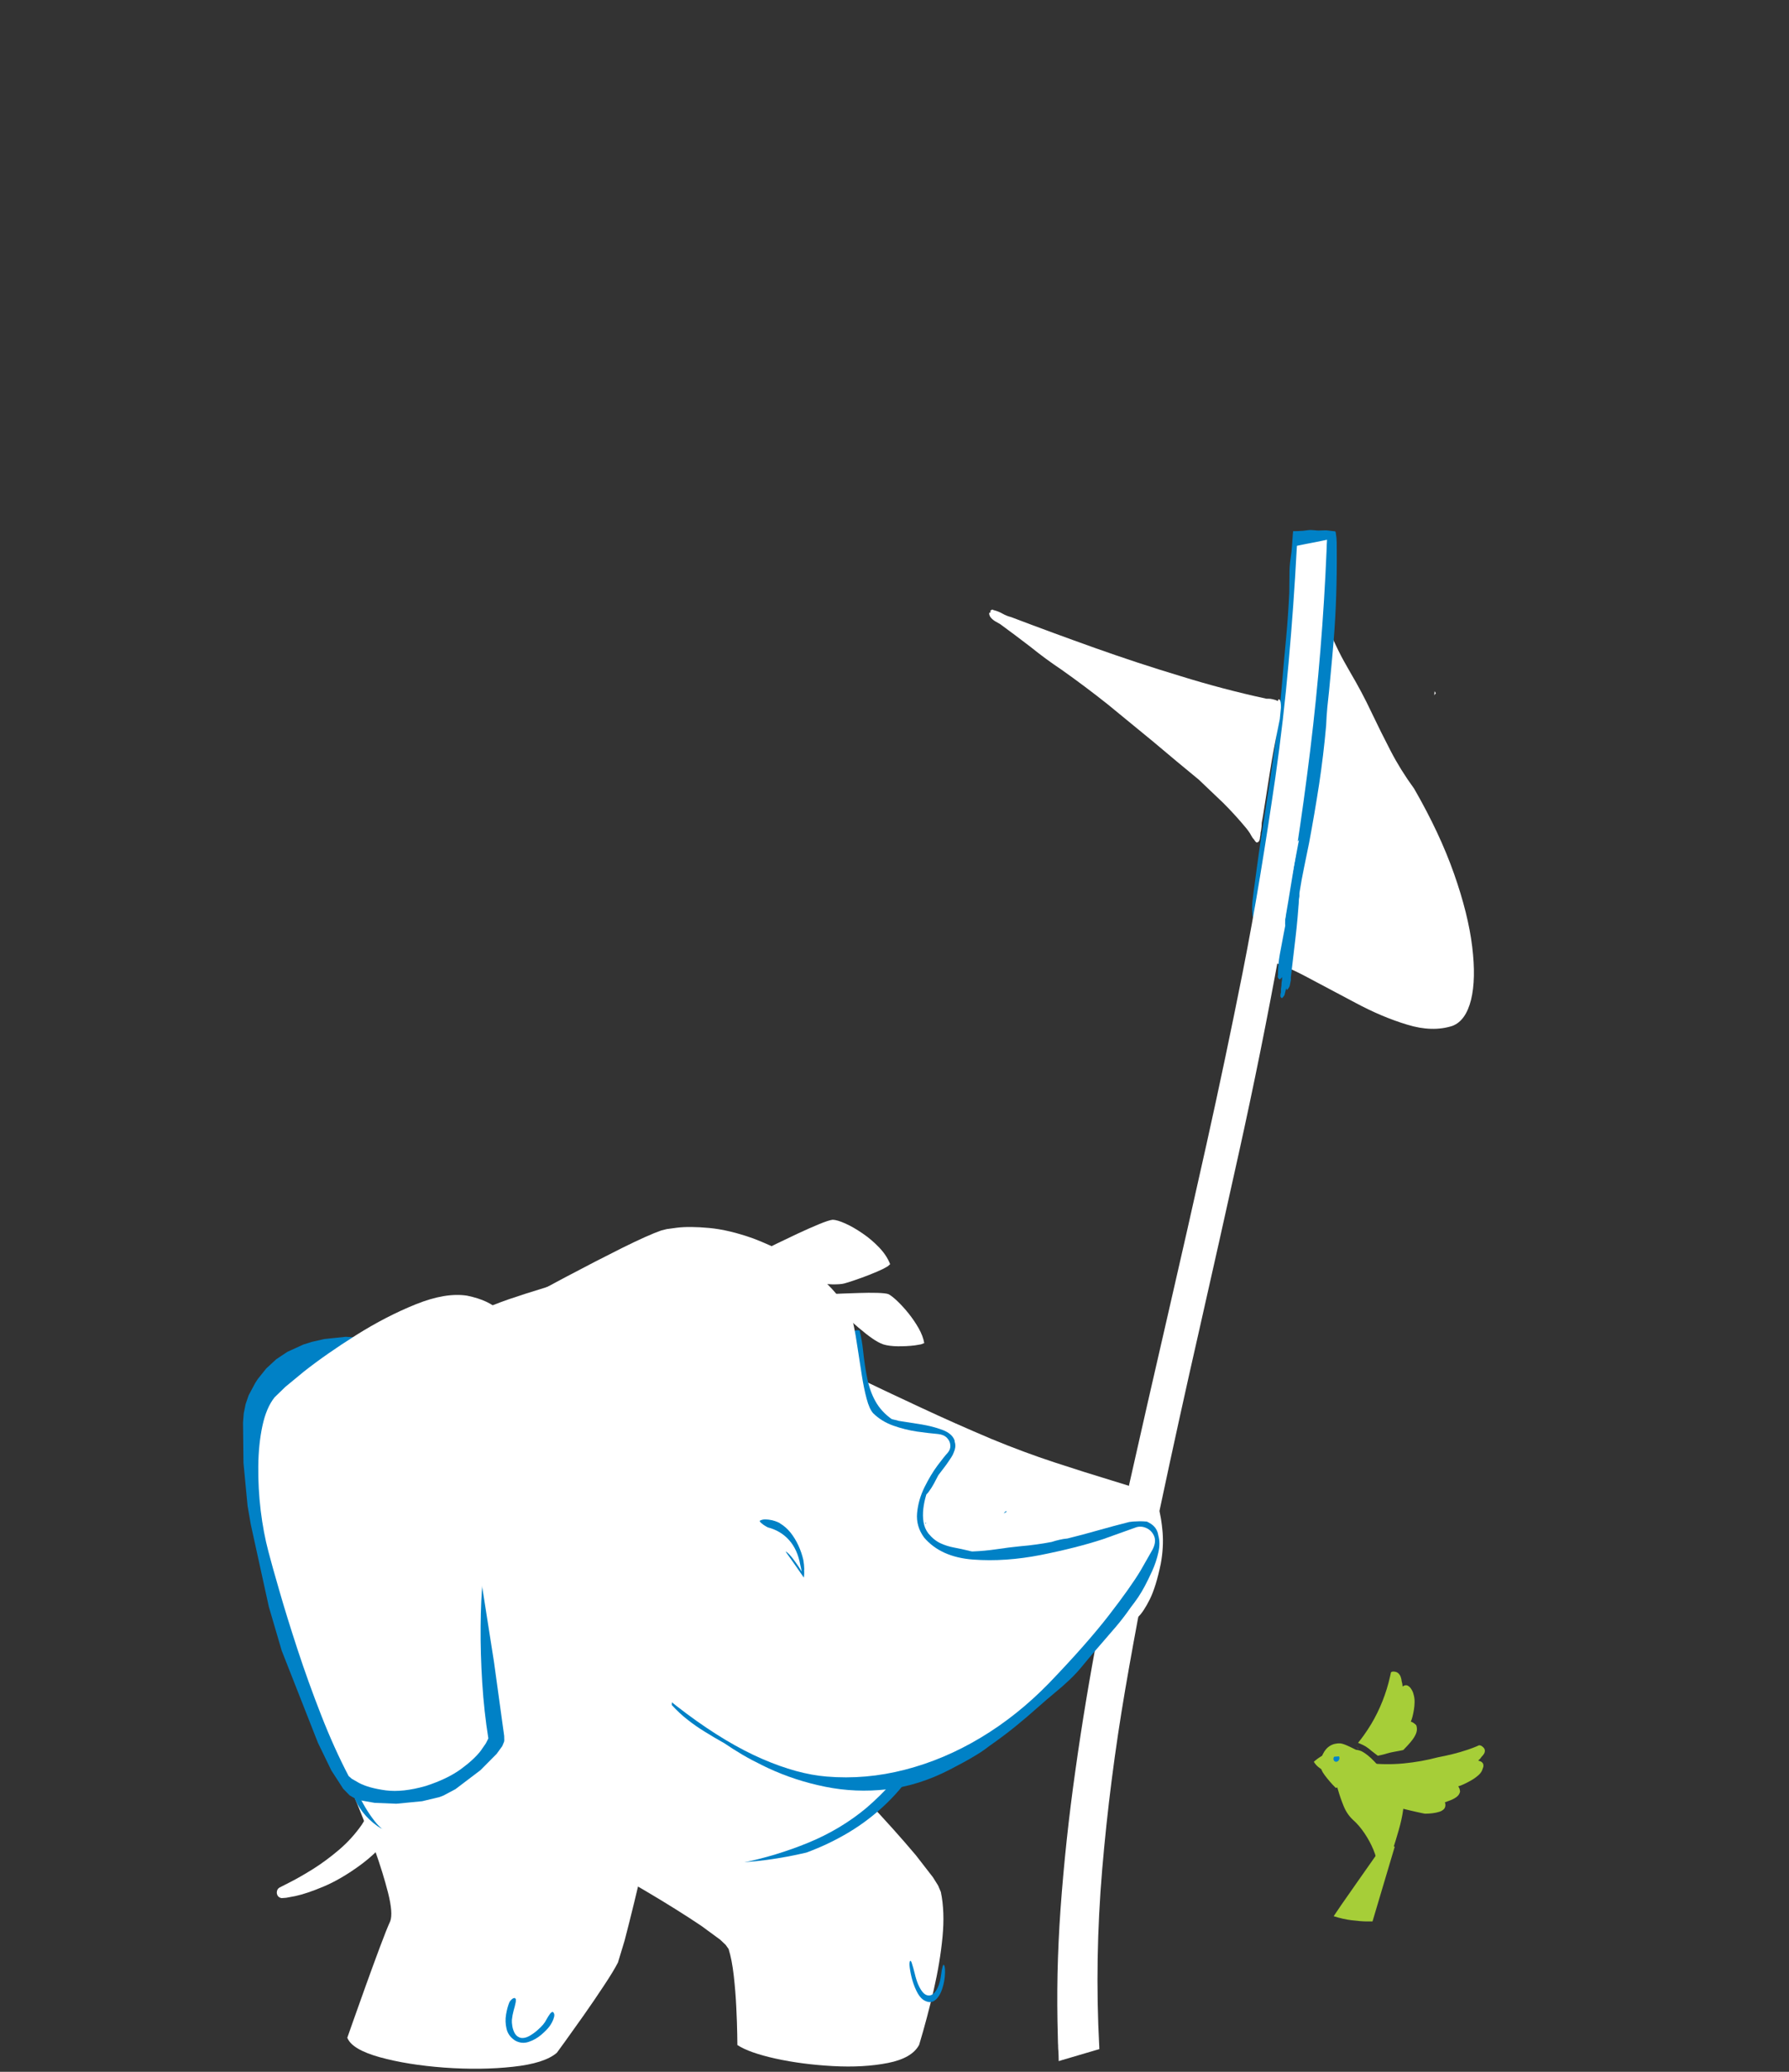 
<svg xmlns="http://www.w3.org/2000/svg" version="1.1" xmlns:xlink="http://www.w3.org/1999/xlink" preserveAspectRatio="none" x="0px" y="0px" width="760px" height="880px" viewBox="620 10 760 880">
<rect x="620" y="10" width="760" height="880" fill="#333333" stroke="none"/>
<defs>


<g id="Symbol_63_0_Layer0_0_FILL">
<path fill="#a6ce38" stroke="none" d="
M 1028.9 506.05
Q 1028.7 506.15 1028.55 506.25 1027.6 506.85 1026.65 507.45 1025.7 508.1 1024.75 508.7 1023.35 509.65 1021.9 510.65 1020.5 511.65 1019.05 512.7
L 1019.55 512.6
Q 1020.05 512.5 1020.55 512.45 1021.05 512.4 1021.5 512.35 1023.45 510.7 1025.35 509.05 1027.3 507.4 1029.25 505.85
L 1028.9 506.05
M 683.45 168.3
Q 681 166.95 678 166.05 674.95 165.1 672.1 165.55 671.5 165.4 670.75 165.45
L 669.8 165.55
Q 656.9 167.15 653.05 174.8 649.2 182.4 651.25 193.05 653.35 203.75 658.25 214.6 659.4 220.2 661.75 226.4 664.05 232.65 667.2 239.05 659.35 234.45 650.4 233.95 641.5 233.45 636.8 243.55
L 636.65 244.1
Q 636.5 244.6 636.3 245 635.95 246.1 635.65 247.5
L 635.3 249.2
Q 634.05 256.45 634.7 264.3 635.35 272.15 637.75 279.35 641.95 296.9 652.85 316.45 663.7 335.95 676.35 353.6 689 371.2 698.6 383.15 703.45 389.3 708.55 395.05 713.6 400.8 718.85 406.15 714.65 407.95 711.6 411.2 708.5 414.4 706.2 418.65 705.4 420.15 704.7 421.7 704.05 423.2 703.5 424.75 704.3 428.95 705.7 432.95 707.1 436.95 709 440.8 712.35 447.4 716.8 453.35 721.25 459.3 726.25 464.5 729.85 468.25 733.75 471.9 737.65 475.55 741.85 479.15 745.1 481.95 748.45 484.65 751.85 487.35 755.3 490.05 763.05 495.95 771.15 501.6 779.2 507.3 787.4 512.7
L 787.7 512.9 787.9 513
Q 788 513.05 788.1 513.15
L 791.5 515.4
Q 795.25 517.85 798.95 520.25 802.65 522.6 806.3 524.95
L 815.15 530.6
Q 819.5 533.4 823.7 536.1
L 824.2 536.15
Q 824.45 536.2 824.7 536.25 829.05 536.85 833.55 537.45 838.05 538 842.65 538.5 858.85 540.15 875.3 541.9 891.75 543.65 906.5 546.7 910.8 547.6 915 548.4 919.15 549.2 923.3 549.85 930.55 551.05 937.75 552 945 552.95 952.4 553.8 956.75 546.65 961.15 540.25 965.5 533.9 967.6 530.15 974.8 515.75 982.65 506.75 990.5 497.75 1005.4 488.35 1006.15 487.9 1006.9 487.4 1007.65 486.9 1008.35 486.35 996.75 478.1 985.4 469.7 974.05 461.3 962.95 452.7 900.7 404.65 846.3 352.6 791.9 300.55 744.95 245.5 732.85 231.3 721.2 217 709.6 202.65 698.45 188.15 694.65 183.2 690.9 178.25 687.15 173.3 683.45 168.3 Z"/>
</g>

<g id="Symbol_64_0_Layer0_0_FILL">
<path fill="#a6ce38" stroke="none" d="
M 1301.9 418.3
L 1305.35 415.15
Q 1306.35 412.15 1299.1 411.45 1292.05 412.35 1285.3 413 1278.55 413.7 1272.65 413.9
L 1271.6 413.9
Q 1193.3 421.2 1116.3 413.75 1039.35 406.3 964.3 388.2 929.65 382.1 895.55 374.35 861.45 366.6 828.35 356.7 823.45 355.25 818.6 353.7 813.75 352.2 808.9 350.6 806.85 349.9 804.75 349.25 802.7 348.55 800.65 347.85 794.3 345.7 787.9 343.4 781.55 341.05 775.1 338.55 772.7 338.55 769.75 339.2 766.8 339.8 764.7 341.65 764.15 341.8 763.7 342.2
L 763.05 342.7
Q 754.5 349.75 755.1 357.3 755.7 364.8 761.95 371.95 768.2 379.1 776.45 385.1 779.8 388.85 784.25 392.55 788.7 396.25 793.8 399.75 792.45 400 790.6 400.45 788.8 400.95 787.2 401.6 786.1 402 785.05 402.4 783.95 402.85 782.95 403.25 782.75 403.5 782.45 403.6
L 782.05 403.7
Q 774.55 408.9 775.45 416.3 776.35 423.7 782.05 431.25 788.95 445.35 806.85 457.7 824.7 470.1 845.1 479.6 865.5 489.15 879.95 494.7 886.15 497.2 892.35 499.25 898.5 501.3 904.6 503 902.45 506.25 901.65 510.1 900.9 513.95 901.1 518.2 901.2 519.85 901.4 521.4 901.6 522.95 901.95 524.45 907.95 536.65 921 544.6 934.1 552.6 949.4 557.85 964.7 563.1 977.5 567.05 976.95 568.35 976.8 569.65 976.6 570.95 976.65 571.9 978 586.2 987.9 593.9 997.85 601.6 1010.65 604.9 1024.55 608.85 1040.65 610.8 1056.75 612.8 1074.1 613 1077.75 612.35 1081.4 611.65 1085.05 611 1088.7 610.3 1101.45 607.85 1114.1 605.15 1126.75 602.5 1139.15 599.7 1144.35 598.55 1149.45 597.35 1154.6 596.2 1159.7 595 1161.3 594.65 1162.9 594.25 1164.5 593.9 1166.15 593.5 1170.8 592.35 1175.55 591.15 1180.3 589.9 1185.1 588.6 1196.1 585.55 1207.15 582 1218.2 578.45 1229.05 574.4 1230.55 573.85 1232.05 573.25 1233.55 572.7 1235.05 572.1
L 1235.4 572 1235.7 571.85
Q 1235.75 571.7 1235.75 571.55 1235.8 571.4 1235.8 571.25 1235.7 571.1 1235.6 571 1235.5 570.85 1235.35 570.8 1236.25 566.3 1236.95 562.1 1237.65 557.9 1238 556.3 1244.9 525.75 1249.2 494.9 1253.55 464.05 1259.7 433.3 1259.8 432.7 1260.1 431.6 1260.4 430.5 1260.75 429.1 1269.45 427.75 1277.7 425.9 1285.95 424.05 1293.6 421.7
L 1301.9 418.3
M 798.85 415.45
L 798.6 415.05
Q 798.5 414.85 798.35 414.7 798.5 414.5 798.6 414.35
L 798.85 414
Q 798.85 414.35 798.85 414.7 798.85 415.1 798.85 415.45
M 779.85 412.4
Q 779.95 413.4 780.15 414.4 780.35 415.45 780.6 416.45 780.55 416.6 780.5 416.75 780.45 416.95 780.4 417.1 780 415.9 779.85 414.7 779.7 413.5 779.85 412.4 Z"/>
</g>

<g id="Symbol_7_0_Layer0_0_FILL">
<path fill="#a6ce38" stroke="none" d="
M 793 728.5
L 804.5 735.2
Q 815.8 741.55 835.15 750 854.5 758.4 879 765
L 889.25 742.3
Q 898.45 720.9 910.3 692.8 922.15 664.75 931.1 643.45
L 940.5 621 915.1 609.95 793 728.5 Z"/>
</g>

<g id="Symbol_54_0_Layer0_0_FILL">
<path fill="#a6ce38" stroke="none" d="
M 1098.7 361.15
Q 1081.45 347 1054.6 350.65 1031.1 354.9 1000 370.25 968.9 385.6 933.75 407.6 898.55 429.65 862.85 453.95 848.5 464.85 842.6 494.5 836.7 524.2 835.65 560.75 834.6 597.35 834.85 629 835.05 660.6 832.95 675.45 838.55 679.85 848 682.15 857.45 684.45 873.2 685.5 881.5 666.05 903.15 643.2 924.85 620.35 953.15 600.15 981.45 580 1009.55 568.6 1036.95 556.7 1057.9 534.45 1078.85 512.15 1094.6 491.25 1110.3 470.35 1122 462.55 1130.9 456.55 1131.5 437.6 1132.15 418.65 1124.05 397 1115.95 375.3 1098.7 361.15 Z"/>
</g>

<g id="Symbol_55_0_Layer0_0_FILL">
<path fill="#a6ce38" stroke="none" d="
M 1014.75 275.85
Q 1000.7 265.35 978.7 264.45 965.05 264.3 954.95 269.2 944.9 274.05 937.95 281.55 930.95 289 926.65 296.7 922.3 305.1 918.55 323.15 914.85 341.25 912.45 357.55
L 909.7 377.1 913.4 380.25 923.7 383.7
Q 937.3 387.3 954 389.95 970.7 392.65 980.35 392.95 989.8 393 1004.8 390.4 1019.75 387.85 1032.65 383.7 1045.55 379.6 1048.75 375
L 1046.55 357.15
Q 1044.5 343.75 1041.25 328.3 1038.05 312.85 1034.4 302.15 1028.8 286.3 1014.75 275.85 Z"/>
</g>

<g id="Symbol_56_0_Layer0_0_FILL">
<path fill="#a6ce38" stroke="none" d="
M 1051.9 298
Q 1043.95 305.65 1042.2 316.25 1040.45 326.85 1044.65 335.9 1048.9 344.9 1058.95 347.7 1063.6 345.65 1073.55 338.2 1083.5 330.75 1091.75 319.05
L 1090 317.5 1085.15 314.1
Q 1078.8 309.75 1069.65 304.9 1060.45 300.05 1051.9 298 Z"/>
</g>

<g id="Symbol_93_0_Layer0_0_FILL">
<path fill="#0083CB" stroke="none" d="
M 1010.6 309.3
L 1009.6 307.45 1008.25 305.8 1006.65 304.45 1004.75 303.45 1002.75 302.85 1000.6 302.65 998.5 302.85 996.5 303.45 994.6 304.45 993 305.8 991.65 307.45 990.65 309.3 990 311.35 989.8 313.45 990 315.55 990.65 317.6 991.65 319.45 993 321.1 994.6 322.45 996.5 323.45 998.5 324.05 1000.6 324.25 1002.75 324.05 1004.75 323.45 1006.65 322.45 1008.25 321.1 1009.6 319.45 1010.6 317.6 1011.25 315.55 1011.45 313.45 1011.25 311.35 1010.6 309.3 Z"/>
</g>

<g id="Symbol_58_0_Layer0_0_FILL">
<path fill="#a6ce38" stroke="none" d="
M 1002.55 287.3
Q 993.7 287.75 989.4 294.25 985.1 300.8 984.25 308.95
L 1019.7 309.2 1018.65 303.5
Q 1017.5 298.2 1013.85 292.9 1010.15 287.65 1002.55 287.3 Z"/>
</g>

<g id="Layer0_8_FILL">
<path fill="#FFFFFF" stroke="none" d="
M 1121.25 254.55
Q 1106.3 251.15 1092.55 248 1078.8 244.8 1068.85 240.45
L 1065.95 280.1 1063.35 333.45 1057.35 370.05 1057.65 370.2
Q 1057.85 370.25 1058 370.3 1058.45 370 1058.95 369.65 1059.45 369.35 1059.95 369.05 1063.8 365.7 1068.4 363.25 1073 360.8 1076.6 359.4
L 1081 357.75
Q 1089.35 354.85 1096.2 351.35 1103.1 347.9 1110.2 344.8 1117.25 341.7 1126.25 339.8 1144.1 333.3 1155.85 324.7 1167.6 316.1 1173.3 306.95 1179 297.85 1178.8 289.7 1178.55 281.55 1172.5 276 1163.15 267.95 1149.65 262.95 1136.2 257.9 1121.25 254.55
M 1126.2 376.5
Q 1126.05 376.2 1125.95 375.95 1125.85 375.65 1125.75 375.4 1125.6 375.75 1125.5 376.1 1125.4 376.45 1125.4 376.8 1125.55 376.7 1125.75 376.6 1125.95 376.55 1126.2 376.5 Z"/>
</g>

<g id="Layer0_9_FILL">
<path fill="#0081c6" stroke="none" d="
M 1177.15 15.25
L 1175.8 14.9
Q 1174.8 14.6 1173.95 14.3 1173.9 14.65 1173.8 15.15
L 1173.75 15.5 1173.7 15.7
Q 1173.2 18.9 1172.75 22.15 1172.3 25.4 1171.6 28.55 1170.6 33.15 1170.2 38.05 1169.75 42.9 1169.25 47.6 1167.7 59.75 1165.7 71.9 1163.65 84.05 1161.75 96.15 1158.9 114.1 1155.2 131.9 1151.55 149.75 1147.6 167.55 1143.7 185.3 1140.2 203.15 1139.4 206.95 1138.65 211.05 1137.85 215.15 1137.75 219 1137.75 219.65 1137.75 220.35 1137.8 221.05 1137.85 221.7
L 1137.95 222.05 1138.05 222.65
Q 1138.2 223.35 1138.3 223.95 1138.5 224.6 1138.95 225.25 1139.45 225.9 1140.15 225.8 1141.2 225.6 1141.75 224.8 1142.3 223.95 1142.6 222.9
L 1143.1 220.95
Q 1148.7 201.6 1153.3 181.95 1157.9 162.3 1162.35 142.65 1164.55 133.15 1167.5 123.8 1170.45 114.45 1173.65 105.2 1173.8 104.8 1173.95 104.35 1174.1 103.9 1174.25 103.5
L 1174.6 102.45
Q 1174.9 101.6 1175.15 100.9
L 1174.95 101.8 1174.9 102.2 1174.85 102.4
Q 1173.8 107.85 1173 113.35 1172.15 118.8 1171 124.25 1169.3 131.65 1167.5 139.15 1165.65 146.65 1164.3 154.25 1162.9 161.8 1162.45 169.4 1162.35 171.9 1161.95 174.05 1161.55 176.15 1160.95 178.6 1160.75 179.25 1160.45 180.5 1160.15 181.7 1159.95 182.9 1159.75 184.1 1159.85 184.7
L 1160.15 185.55 1160.4 185.8 1160.65 185.55 1160.95 184.85
Q 1160.85 185.3 1160.75 185.9
L 1160.55 186.55
Q 1158.15 196.45 1155.6 206.3 1153.05 216.15 1151.3 226.15 1151.15 226.95 1151.05 227.8 1150.95 228.65 1150.9 229.5 1150.9 229.9 1150.9 230.25 1150.85 230.65 1150.9 231.05
L 1150.95 232.05
Q 1151.05 232.8 1151.25 233.45 1151.6 233.3 1152 233.05
L 1152.5 232.7
Q 1154.55 230.8 1155.65 227.45 1156.8 224.1 1157.4 220.45 1158 216.8 1158.5 214.1 1159.9 207.65 1161.6 201.2 1163.3 194.7 1164.95 188.3 1168.75 172.8 1172.1 157.3 1175.4 141.85 1177.95 126.1 1178.3 123.65 1178.6 121.2 1178.95 118.75 1179.35 116.3 1180.95 107.45 1182.4 98.5 1183.9 89.6 1185.3 80.7 1187.2 68.5 1188.65 56.1 1190.1 43.7 1191.15 31.35 1191.35 29.05 1191.55 26.65 1191.75 24.3 1191.65 21.95
L 1191.65 21.25 1191.6 20.8
Q 1191.6 20.45 1191.3 20.3 1191 20.15 1190.25 19.8 1189.5 19.45 1188.8 19.05 1188.1 18.65 1187.35 18.4 1186.7 18.15 1186 18 1185.3 17.8 1184.65 17.6 1183.8 17.3 1183.05 16.9 1182.25 16.55 1181.45 16.2 1180.75 15.95 1180.05 15.85 1179.3 15.75 1178.6 15.6
L 1177.85 15.45
Q 1177.5 15.35 1177.15 15.25 Z"/>
</g>

<g id="Layer0_10_FILL">
<path fill="#FFFFFF" stroke="none" d="
M 1179.05 23.2
L 1176.3 23
Q 1175.5 22.95 1174.8 22.9 1174.75 23.35 1174.65 23.9
L 1174.55 24.6
Q 1170.45 55.45 1165.45 86.15 1160.5 116.8 1154.2 147.3 1148.8 173.15 1143 198.95 1137.2 224.75 1130.7 250.35 1119.25 295.3 1106.95 339.95 1094.65 384.6 1082.05 429.2 1069.45 473.75 1057.05 518.45 1046.9 554.85 1037.75 591.65 1028.6 628.45 1021 665.6 1013.35 702.7 1007.8 740.15 1005.25 757.5 1003.35 774.95 1001.5 792.35 1000.3 809.85
L 1000.2 811.2
Q 1000.15 812.3 1000.05 813.25 1000.05 813.7 1000 814.2
L 1000 814.65 999.95 814.9
Q 999.9 815.7 999.85 816.55 999.85 817.35 999.8 818.2 999.75 818.6 999.75 819.05 999.7 819.45 999.7 819.9
L 999.6 821.3
Q 999.55 822.4 999.45 823.35 999.95 823.3 1000.45 823.3
L 1000.9 823.25 1001.15 823.25
Q 1004.5 823.1 1007.85 822.95 1011.15 822.8 1014.5 822.65
L 1015.55 822.6
Q 1016.35 822.55 1017 822.55 1017.05 822.05 1017.05 821.55
L 1017.1 821.1 1017.1 820.85
Q 1019.55 772.25 1027.2 724 1034.85 675.75 1045.85 628.1 1056.9 580.4 1069.4 533.5 1081.7 487.3 1094.6 441.25 1107.45 395.2 1120.1 349.05 1134.5 296.6 1147.2 243.7 1159.95 190.75 1170.1 137.3 1180.2 83.9 1186.9 29.85 1187 29 1187.1 28.15 1187.2 27.3 1187.3 26.45
L 1187.45 25.4
Q 1187.55 24.55 1187.65 23.85 1187.15 23.85 1186.6 23.8
L 1186.15 23.75 1185.9 23.75
Q 1184.2 23.6 1182.5 23.5 1180.8 23.35 1179.05 23.2 Z"/>
</g>

<g id="Layer0_11_FILL">
<path fill="#0081c6" stroke="none" d="
M 531.4 629.1
Q 531.25 629.8 531.1 630.6 530.95 631.4 530.8 632.2 530.65 633.05 530.65 633.75 530.65 633.85 530.65 633.95 530.6 634.1 530.65 634.2 530.7 634.3 530.8 634.35
L 531 634.15
Q 531 634.4 530.95 634.65 530.95 634.9 530.9 635.15
L 530.9 635.45
Q 530.85 635.6 530.85 635.75 530.85 635.9 531 635.95 531.1 635.85 531.2 635.7 531.25 635.5 531.3 635.3
L 531.35 635.1 531.4 635.25
Q 531.55 635.15 531.65 634.9 531.7 634.65 531.75 634.4
L 531.75 634.15
Q 531.95 632.45 532.15 630.75 532.35 629.05 532.45 627.35 532.5 627.15 532.45 627 532.45 626.85 532.25 626.95 532.15 627.05 532.1 627.2 532.05 627.4 532.05 627.55 532 627.65 531.95 627.85 531.9 628 531.9 628.1
L 531.85 628.25 531.85 628.45 531.65 628.35
Q 531.55 628.45 531.5 628.6 531.45 628.75 531.45 628.9
L 531.4 629 531.4 629.1 Z"/>

<path fill="#FFFFFF" stroke="none" d="
M 530.65 610.35
L 530.65 610.45
Q 530.45 610.35 530.2 610.3 530 610.25 529.85 610.25
L 529.65 610.25
Q 525.95 609.45 522.25 608.3 518.6 607.2 514.95 605.9 511.3 604.6 507.75 603.25 507.35 603.15 507 602.95 506.65 602.75 506.25 602.65 506.2 602.65 506.15 602.6 506.05 602.6 506.05 602.65 506 602.65 505.95 602.7
L 505.95 602.75 506 602.8 505.85 602.9
Q 505.85 603.15 506.05 603.35 506.25 603.55 506.45 603.65 506.7 603.8 506.8 603.85 508.1 604.8 509.4 605.8 510.7 606.85 512.05 607.75 514.1 609.2 516.05 610.75 518 612.35 519.95 613.95 521.9 615.6 523.85 617.2 524.9 618.2 525.95 619.2 527 620.25 527.95 621.4
L 528.1 621.6
Q 528.25 621.8 528.35 622 528.45 622.2 528.6 622.35 528.65 622.45 528.75 622.55 528.85 622.65 529 622.5 529.1 622.35 529.1 622.15 529.15 621.95 529.15 621.75 529.2 621.55 529.2 621.5 529.25 621.2 529.25 620.9 529.3 620.6 529.35 620.35 529.65 618.45 529.95 616.55 530.25 614.65 530.65 612.75 530.7 612.5 530.8 612 530.85 611.5 530.9 611 530.9 610.5 530.8 610.35
L 530.75 610.3
Q 530.7 610.3 530.65 610.35 Z"/>
</g>

<g id="Symbol_92_0_Layer0_0_FILL">
<path fill="#FFFFFF" stroke="none" d="
M 1093.3 494.05
Q 1082.65 480.05 1069.2 466.9 1055.75 453.75 1042 445.7 1028.3 437.65 1016.75 438.9 1002.5 441.1 995.35 447.25 988.15 453.4 985.75 461.55 983.35 469.7 983.55 478 983.7 486.25 984.15 492.7 984.5 498.9 988.15 513.45 991.75 528.05 997.3 548.45 1002.9 568.9 1009.05 592.7 1015.25 616.5 1020.7 641.15 1025.3 662.75 1028.1 683.35 1030.9 703.95 1032.8 720.9 1034.7 737.8 1036.55 748.45
L 1039.1 750.6 1044.05 753.35
Q 1050.2 756.4 1059.35 758.85 1068.55 761.25 1079 761.2 1093.9 760.8 1102.45 758.3 1110.95 755.75 1114.6 753.05
L 1117.35 750.7 1118.35 749.2
Q 1132 701.1 1134.2 662 1136.35 622.95 1131.75 593.6 1127.1 564.25 1120.35 545.35 1113.6 526.5 1109.35 518.75 1103.95 508.05 1093.3 494.05 Z"/>
</g>

<g id="Symbol_19_0_Layer0_0_FILL">
<path fill="#FFFFFF" stroke="none" d="
M 656.95 766.95
L 648.9 766.15
Q 647.3 766.15 646.3 767.25 645.25 768.35 645.2 769.8 645.15 771.3 646.5 772.5
L 649.1 773.9 654.55 776.1
Q 661.45 778.7 672.95 780.7 684.4 782.7 699.15 781.9 713.85 781.15 730.65 775.45 742.3 771.1 752.6 762.8 762.95 754.5 770.9 745.45 778.9 736.4 783.5 729.9
L 788.3 722.65 787.25 721.25 784.35 718.45
Q 780.55 714.95 775.95 710.9 771.3 706.9 768.6 704.6 766.5 707.95 761.25 715.5 756 723 748.5 732 741.05 741.05 732.35 748.9 723.6 756.75 714.6 760.8 704.7 764.9 693.85 766.4 683 767.85 673.25 767.75 663.55 767.6 656.95 766.95 Z"/>
</g>

<g id="Symbol_51_0_Layer0_0_FILL">
<path fill="#FFFFFF" stroke="none" d="
M 985.85 192.35
L 988.05 188.95 988.85 186.9
Q 984.8 184.8 978.9 183.9 972.95 183.05 966.7 183.05 960.45 183.1 955.45 183.75 950.4 184.4 948.15 185.35 946.3 186.4 942.55 190.3 938.8 194.2 934.75 198.95 930.65 203.7 927.75 207.15
L 924.7 210.8 926.7 212.15
Q 928.55 213.35 930.55 214.55
L 932.15 215.45 933 215.75
Q 944.4 213.9 951.85 212.6 959.25 211.3 963.9 210 968.55 208.75 971.65 207 975 204.95 979 200.7 982.95 196.4 985.85 192.35 Z"/>
</g>

<g id="Symbol_89_0_Layer0_0_FILL">
<path fill="#FFFFFF" stroke="none" d="
M 737.95 751.45
Q 743.75 761.75 751.2 776.1 758.6 790.45 763.9 803.1 769.15 815.75 768.45 821 767.35 826.15 765.65 838.3 763.95 850.45 762.2 864.1 760.45 877.8 759.25 887.6
L 758 897.9
Q 761.95 905.15 778.6 908.65 795.25 912.1 816.4 911.9 837.6 911.65 855.1 907.75 872.65 903.9 878.35 896.45
L 881.65 888.8
Q 884.75 881.55 889.05 871.15 893.35 860.7 897.05 850.85 900.8 840.95 902.2 835.4
L 903.35 821
Q 903.85 809.65 904.25 796 904.65 782.35 904.85 772.3
L 905.15 761.65
Q 895.15 751.7 873.45 744.75 851.8 737.85 825.1 734.65 798.4 731.5 773.45 732.8 748.45 734.1 731.85 740.65
L 737.95 751.45 Z"/>
</g>

<g id="Symbol_22_0_Layer0_0_FILL">
<path fill="#0083CB" stroke="none" d="
M 943.65 840.8
Q 942.6 838.75 942.2 837.35 941.45 834.6 941.05 831.85 940.7 829.05 940.15 826.35
L 939.65 824.85 939.1 824.45
Q 938.5 824.55 938.05 825.8 937.65 827 937.65 828.25 937.8 831.4 938.75 835.75 939.7 840.1 941.85 843.7 943.95 847.3 947.65 848.15 951.1 848.6 953.45 845.55 955.8 842.55 957.1 838.5 958.4 834.45 958.75 831.75 958.9 830.75 958.95 828.85 959 826.95 958.7 825.25 958.4 823.5 957.45 822.95
L 957.25 822.9
Q 957.1 822.9 957.05 822.95 956.7 823.3 956.6 823.8
L 956.45 824.5
Q 956.2 826.4 956.15 828.4 956.15 830.4 955.8 832.35 955.5 834.05 954.65 836.85 953.8 839.65 952.5 842.15 951.2 844.6 949.5 845.25 947.75 845.7 946.2 844.3 944.7 842.85 943.65 840.8 Z"/>
</g>

<g id="Symbol_90_0_Layer0_0_FILL">
<path fill="#FFFFFF" stroke="none" d="
M 801.9 770.7
Q 782.4 782.6 765.2 790.45
L 778.2 797.85
Q 790.55 804.9 806.85 814.75 823.15 824.65 835.7 833.45
L 845.35 840.95 848 843.75 849.2 845.95
Q 849.7 851.5 848.5 859.8 847.3 868.1 845.45 876.4 843.6 884.7 842.15 890.3
L 840.6 896.2
Q 846.65 900.35 862.1 903.75 877.55 907.1 896.15 908.35 914.8 909.6 930.4 907.4 945.95 905.2 952.25 898.3 961.1 884.4 969.1 870 977.1 855.55 982.3 842.3 987.5 829.1 987.85 818.75
L 987.1 815.35 985.15 811 977.85 799.25
Q 968.25 785.5 955.6 769.95 942.9 754.35 933.3 743.2
L 923.2 731.4
Q 903.95 726.1 883.35 731.45 862.75 736.75 842.1 747.8 821.45 758.85 801.9 770.7 Z"/>
</g>

<g id="Symbol_23_0_Layer0_0_FILL">
<path fill="#0083CB" stroke="none" d="
M 943.35 838.65
Q 942.15 836.05 941.4 832.95 940.6 829.9 939.6 827.1
L 939.2 826.4 938.9 826.25
Q 938.6 826.4 938.45 827.1 938.3 827.8 938.3 828.5 938.5 831.6 939.5 835.45 940.5 839.25 942.25 842.4 943.95 845.55 946.3 846.7 950.3 848.25 953.15 845.6 956 842.95 957.6 838.15 959.2 833.4 959.35 828.65 959.35 827.95 959.35 826.95 959.3 825.95 959.1 825.15 958.85 824.4 958.4 824.45 958.25 824.75 958.1 825.1
L 957.95 825.6
Q 957.35 827.6 957.1 829.8 956.8 831.95 956.3 834.1 955.15 838.55 953 841.25 950.85 843.95 948.25 843.6 945.7 843.25 943.35 838.65 Z"/>
</g>

<g id="Symbol_24_0_Layer0_0_FILL">
<path fill="#FFFFFF" stroke="none" d="
M 767.75 370.25
Q 761.25 380.3 755.45 391.15 750.05 401.45 744.55 413.1 739.05 424.75 734.6 434.95 730.15 445.1 727.9 450.95
L 771.25 455.05
Q 812.5 458.4 866.55 462.3 920.65 466.2 961.5 468.5
L 992.45 469.9 1000.55 469.95 1003.75 469.5
Q 1002.1 466.45 996 460.25 989.9 454.05 982.05 446.95 974.2 439.85 967.25 434.2 960.3 428.5 957 426.55
L 927.05 411.15
Q 901.4 398.15 869.15 381.9 836.9 365.6 812.8 353.5
L 787.45 340.75
Q 785.1 344.7 779.7 352.45 774.3 360.2 767.75 370.25 Z"/>
</g>

<g id="Symbol_94_0_Layer0_0_FILL">
<path fill="#0081c6" stroke="none" d="
M 945.25 654.15
Q 938.05 671.65 932.85 689.8 927.7 707.95 924.55 728.45 923.7 733.8 923 738.9 922.3 743.95 921.85 748.85 922.25 748.7 922.65 748.6 923 748.45 923.3 748.4 923.6 748.45 923.95 748.5 924.35 748.6 924.45 748.7 926.2 750.6 927.8 755.65 929.4 760.7 930.7 766.1 932 771.5 932.8 774.5 933.15 775.75 933.95 778.5 934.7 781.3 935.7 784.95 936.7 788.65 937.7 792.55 939.85 792 942.6 791.5 945.35 791 948.05 790.6 951.6 788.15 955.6 786.8 959.6 785.4 965.35 784.3
L 967.6 783.75
Q 969.4 783.25 970.85 782.65 971.6 782.2 972.55 782 973.5 781.85 974.5 782 976.05 781 978.35 780.3 980.7 779.6 982.95 779.2 985.15 778.8 986.45 778.65 998.6 776.75 1010.2 773.15 1021.8 769.55 1032.9 764.55 1045.45 756.4 1055.9 745.6 1066.4 734.75 1074.5 720.6 1082.6 706.4 1088.1 688.1 1094.75 666.05 1097.1 643.45 1099.45 620.8 1096.15 597.9 1092.85 575 1082.55 552.15 1081.75 550.4 1080.95 548.65
L 1079.35 545.1
Q 1079.05 546.95 1079.75 549.2 1080.5 551.4 1080.8 553.5 1081.15 555.6 1079.6 557 1076.8 559.2 1075.45 557.5 1074.1 555.85 1073.45 552.75 1072.8 549.7 1072.15 547.6 1068.9 548.2 1066.75 544.4 1064.6 540.55 1063.3 535.4 1061.95 530.2 1061.15 526.7
L 1060.65 524.8
Q 1060.3 523.35 1059.85 521.55 1059.4 519.7 1059 518.25 1058.4 517.6 1057.45 517.85
L 1056.65 518.05 1056.2 518.1
Q 1054.05 516.8 1053.95 514.05 1053.85 511.3 1055.15 507.65 1034.95 521.35 1017.3 539.85 999.65 558.35 985.55 578.65 971.45 599 961.85 618.25 952.5 636.7 945.25 654.15
M 729.95 618.65
Q 729.8 617.75 729.2 617.1 729.1 617 729.1 616.8 729.05 616.65 729 616.5 728.85 617.3 729.35 619.15 729.85 620.95 730.35 622.55
L 731 624.3
Q 731.5 626.05 731.9 627.8 732.35 629.55 732.8 631.3 732.65 631.25 732.5 631.2 732.35 631.1 732.25 631.05 731.5 630.75 730.6 630.95 729.7 631.15 729.75 632.1 730.1 632.9 730.7 633.7 731.3 634.5 732 635.3 732.1 636.8 732.45 638.2
L 732.85 640.05
Q 733.65 644.25 734.6 647.95 735.55 651.6 736.1 655.8 736.2 656.65 736.45 659 736.65 661.3 737 663.75 737.35 666.15 737.7 667.4 737.9 668.65 738 669.65
L 738.2 671
Q 738.5 672.95 738.75 674.9 738.95 676.85 739.1 678.8 738.15 677.85 736.85 677.35 735.6 676.8 734 676.9
L 732.95 677.1
Q 732.15 677.25 731.25 677.25 731.35 676.05 731.45 674.55 731.55 673.1 731.3 671.95 731.05 670.8 730.15 670.65 729.65 671.45 729.4 672.6 729.1 673.8 729 674.85
L 728.85 676.25
Q 728.85 676.5 728.8 676.75 728.8 676.95 728.75 677.2 728.45 678.4 728.25 679.3
L 728.05 680.1 728 680.55
Q 726.3 691.2 727.3 701 728.3 710.8 731.5 720.1 733.85 729.55 738.05 738.7 742.25 747.85 748.45 756.55 751.7 763 756.5 768.5 761.35 774 767.5 778 768.1 778.4 769.55 779.2 771.05 780 772.45 779.9 771.95 778.9 770.9 777.9 769.85 776.85 768.85 776.1
L 767.5 775
Q 766.5 774.15 765.55 773.3 764.65 772.45 763.75 771.6 764.85 770.4 766 768.7 767.2 767 768.1 765.5 769 764.05 769.3 763.45 774.5 753.8 777.6 747.3 780.7 740.85 781.8 735.05 782.95 729.3 782.3 721.85 781.7 714.35 779.5 702.8 777.25 690.15 773.65 680.25 770.05 670.35 764.05 661.75 758.05 653.15 748.55 644.4 745 641.15 741.35 637.9 737.7 634.65 733.9 631.8
L 733.85 631.75
Q 732.85 628.55 731.9 625.55 730.95 622.55 730.15 619.85
L 729.95 618.65
M 1056.6 503.4
Q 1056.65 503.6 1056.75 503.8 1056.85 503.65 1056.9 503.45
L 1057.1 503.1
Q 1056.95 503.05 1056.75 503 1056.6 503 1056.45 503.05 1056.5 503.25 1056.6 503.4
M 1103.3 488.7
Q 1103.05 489.15 1102.8 489.6 1103.35 489.3 1103.75 488.9 1104.2 488.5 1104.4 488 1104.25 487.95 1104.1 487.9 1103.95 487.85 1103.8 487.8 1103.55 488.25 1103.3 488.7 Z"/>
</g>

<g id="Symbol_91_0_Layer0_0_FILL">
<path fill="#FFFFFF" stroke="none" d="
M 747.9 407.05
L 743.25 409.6
Q 738.85 412.1 732.8 417.05 726.75 422 721.7 429.2 716.65 436.45 715.2 445.85 714.1 454.2 713.3 470.3 712.5 486.4 711.75 507 711.05 527.6 710.25 549.4 709.45 571.25 708.4 591 708.15 596.4 709 607.9 709.8 619.4 711.55 634 713.25 648.6 715.65 663.2 718.05 677.75 720.95 689.2 722.55 695.25 726.95 706.4 731.4 717.55 737.8 730.75 744.2 743.95 751.75 756.15 759.25 768.35 767 776.5 780.65 789.7 805.2 795 829.7 800.25 858.4 800.05 887.15 799.85 913.35 796.55 939.55 793.3 956.55 789.4 975.35 785.35 995.15 777.45 1014.9 769.5 1032.6 756.85 1050.25 744.2 1062.75 725.85 1076.85 704.4 1084.5 678.55 1092.1 652.7 1092.8 625.3 1093.5 597.85 1086.8 571.7 1080.45 548.35 1069.45 527.15 1058.4 505.95 1046.7 489.2 1034.95 472.5 1026.45 462.55
L 1016.7 451.65 1004.4 449.15 973.65 443.8
Q 933.6 437.1 881.35 428.6 829.1 420.1 789.55 413.75
L 747.9 407.05 Z"/>
</g>

<g id="Symbol_95_0_Layer0_0_FILL">
<path fill="#0081c6" stroke="none" d="
M 1162.4 196.4
Q 1160.05 195.8 1157.25 196.45 1157 196.5 1156.4 196.65 1155.75 196.75 1155.4 197.2 1154.05 198.2 1152.5 199.65 1150.95 201.15 1149.75 202.4
L 1148.3 204.1
Q 1142.75 212.75 1137.85 220.9 1132.95 229.1 1127.8 237 1126.15 238.8 1124.8 240.85 1123.4 242.9 1122.2 245.1 1119.5 248.8 1116.5 252.45 1113.5 256.15 1110.1 259.85 1105.6 264.9 1100.95 270.75 1096.25 276.6 1091.05 281.75
L 1090.35 282.2
Q 1090 282.4 1089.65 282.6
L 1089.4 282.7
Q 1085.2 284.95 1081.4 287.25 1077.65 289.55 1073.5 290.75 1069.35 291.95 1064 290.95 1060.45 290.15 1057.3 287.55 1054.2 284.95 1051.6 281.2 1049 277.45 1047.05 273.2 1047.05 272.45 1047.05 271.9 1047 271.3 1047 271.1 1046.65 267.95 1045.9 265 1045.15 262.05 1044.35 259.15 1044.05 256.2 1043.8 253.55 1043.55 250.85 1043.2 248.7 1042.9 246.95 1042.65 245.3 1042.4 243.7 1041.75 242.1 1041.2 240.4 1040.25 239 1039.25 237.55 1037.7 236.6 1037.45 236.35 1037.25 236.15 1037.05 236 1036.9 235.9 1033 233.75 1027.2 236 1021.4 238.2 1015.25 242.2 1009.15 246.2 1004.25 249.35 1003.2 249.85 1002.35 250.3
L 1001.2 250.95
Q 1000.95 251.05 1000.75 251.15 1000.55 251.25 1000.35 251.35 992.6 252 985.9 249.45 979.25 246.95 972.8 241.9 966.35 236.9 959.25 230.2 957 228.1 954.55 226.05 952.1 224 949.45 222.1 949.3 222.2 949.15 222.3 949 222.4 948.85 222.5 948.45 222.75 948.15 223.1 947.85 223.4 947.6 223.85 947.55 223.95 947.5 224.1 947.45 224.25 947.4 224.4
L 946.7 224.15 946.45 224.25
Q 946.4 224.6 946.7 225.25 947 225.85 947.2 226.25
L 947.25 226.45
Q 946.15 230.8 944.5 232.1 942.8 233.4 940.55 232.75 938.25 232.05 935.4 230.45
L 935.05 231.75
Q 934.7 232.9 934.15 233.7 931.25 237.15 929.25 236.55 927.2 235.95 925.05 234.45 922.95 232.95 919.75 233.7 916.2 234.8 914 235.1 911.85 235.35 909.6 234.95 907.35 234.55 903.5 233.65 897.75 232.4 894 232.35 890.2 232.3 886.5 232.7 882.85 233.15 877.45 233.35 872.05 233.5 868.3 234.7 864.55 235.85 861.35 238.3 858.1 240.75 854.4 244.8 847.55 251.9 839.95 259.35 832.35 266.8 825.6 274.95 818.85 283.1 814.5 292.25 813.95 293.4 812.85 295.9 811.8 298.4 810.35 301.75 808.9 305.05 807.2 308.8 806.9 309.55 806.55 310.3 806.2 311 805.9 311.75 805.45 312.65 805.05 313.5 804.65 314.4 804.25 315.25 803.65 316.5 803.05 317.7 802.45 318.95 801.9 320.1 802.05 321.7 802.35 323.1 802.6 324.5 803 325.6 804.8 330.25 810.1 336.05 815.4 341.9 821.4 347.5 827.4 353.15 831.3 357.1 838.8 365.35 844 371.15 849.15 377 855.55 381.15 861.9 385.35 873.1 388.6 885.35 392.2 897.1 394.95 908.9 397.7 920.85 399.35 932.75 401 945.45 401.2 951.9 401.2 958.55 401.5 965.15 401.7 971.65 402.9 978.1 404.05 984.15 406.85 990.15 409.6 995.4 411.25 1000.65 412.9 1005.8 415.1 1011 417.35 1016.7 421.65 1018.7 423.2 1022.2 425.6 1025.65 428.05 1030 430.8 1034.3 433.6 1038.85 436.15 1033.6 441.15 1028.65 446.8 1023.7 452.5 1020.55 458.1 1017.4 463.7 1017.55 468.35 1017.6 468.95 1017.7 469.55 1017.8 470.15 1018 470.7 1018.35 471.5 1018.75 472.25 1019.15 473 1019.6 473.7 1019.8 474 1020.05 474.3 1020.3 474.55 1020.55 474.8
L 1020.25 474.75
Q 1020.55 475.25 1020.95 475.75 1021.3 476.25 1021.7 476.7 1028.55 477.6 1034.95 477.3 1041.3 477.05 1047.7 476 1054.1 475 1060.95 473.6 1067.25 472.9 1073.65 471.75 1080.1 470.55 1086.55 468.8 1087.5 468.6 1088.45 468.3 1089.45 468.05 1090.45 467.75 1107.7 462.8 1123.6 453.45 1139.5 444.15 1152 429.65 1164.5 415.15 1171.65 394.7 1172.8 391.4 1174.3 386.9 1175.85 382.35 1177.2 377.35 1178.6 372.35 1179.3 367.6 1181.35 357.8 1182.7 348 1184 338.2 1184.8 328.85 1185.45 321.75 1186.2 315.75 1187 309.75 1187.35 303.6 1187.75 297.5 1187.2 290.05 1186.65 281.75 1186.45 274.2 1186.2 266.65 1185.85 259.3 1185.5 251.95 1184.4 244.3 1184.05 240.25 1183.45 236.25 1182.8 232.3 1181.8 228.45 1180.65 224 1178.75 218.1 1176.85 212.25 1173.85 206.9 1170.9 201.5 1166.6 198.65 1164.75 197 1162.4 196.4
M 1021.75 240.95
L 1021.85 240.9 1021.85 240.95 1021.75 240.95
M 984.75 252.05
L 984.35 251.9 984.2 251.8
Q 984.309 251.87 984.4 251.9 984.6 251.95 984.75 252.05 Z"/>
</g>

<g id="Symbol_40_0_Layer0_0_FILL">
<path fill="#FFFFFF" stroke="none" d="
M 1122.8 255.7
Q 1110 273.4 1094.75 285.3 1079.5 297.2 1063.95 294.65 1055.65 292.65 1050.65 285.8 1045.7 279 1043.2 270.45 1040.75 261.95 1039.95 254.7 1039.2 247.5 1039.2 244.7 1039.1 241.9 1037.25 240.05 1035.45 238.2 1032.75 237.9 1030 237.6 1027.25 239.6 1022.9 242.9 1016.85 247 1010.75 251.05 1003.75 253.85 996.8 256.6 989.75 256.05 986.3 255.55 980.9 251.8 975.45 248.05 969 242.55 962.55 237.1 956.1 231.5 949.65 225.85 944.15 221.65 939.8 218.15 928.8 215.2 917.8 212.2 901.4 212.95 884.95 213.7 864.2 221.35 849.8 227.1 840.35 234.2 830.9 241.3 825.95 247.15
L 822 251.95 820.15 254.8
Q 816.25 262.3 810.05 279.1 803.9 295.9 797.55 314.65 791.2 333.4 786.9 346.75
L 782.4 360.7 784.7 367.7
Q 786.85 374.25 792.8 384.7 798.7 395.1 810.25 407.25 821.75 419.4 840.75 431.1 864.35 445.05 887.95 453.8 911.55 462.55 931.45 467.05 951.35 471.55 963.95 472.8 1002.1 476.9 1032.15 474.8 1062.15 472.75 1084.1 465.75 1106.05 458.75 1119.95 448.05 1138.6 433.8 1151.75 413.1 1164.95 392.4 1172.05 367 1179.15 341.65 1179.65 313.25 1180.05 279.35 1178 256.95 1175.95 234.6 1173.45 222.6
L 1170.05 207.8
Q 1168.55 202.4 1165.05 200.7 1161.55 199 1158.1 200.15 1154.65 201.3 1153.2 204.55
L 1143.75 223.05
Q 1135.55 238 1122.8 255.7 Z"/>
</g>

<g id="Symbol_26_0_Layer0_0_FILL">
<path fill="#FFFFFF" stroke="none" d="
M 889.05 162.7
Q 882.2 166.25 875.95 171.05 869.7 175.8 865.25 180.35 860.8 184.9 859.45 187.7 858.55 190.25 858.1 197.25 857.65 204.25 857.5 212.35 857.35 220.4 857.35 226.25
L 857.35 232.35 860.15 232.1
Q 862.8 231.85 866.3 231.45 869.8 231.05 872.55 230.65
L 874.75 230.25 875.7 229.95
Q 884.4 218.9 889.6 211 894.75 203.05 897.2 197.95 899.6 192.85 900.1 190.3 900.55 188.15 901.15 183.4 901.8 178.65 902.25 173.2 902.7 167.75 902.75 163.55
L 902.55 160.15 902 158.35
Q 895.85 159.15 889.05 162.7 Z"/>
</g>

<g id="Symbol_27_0_Layer0_0_FILL">
<path fill="#1D2013" stroke="none" d="
M 1009 492.75
Q 1008.85 492.65 1008.7 492.6 1008.6 492.55 1008.45 492.45
L 1008.6 492.75 1009 492.75 Z"/>

<path fill="#0081c6" stroke="none" d="
M 957.05 500.85
Q 955.1 501.3 952.4 502 949.75 502.7 947.15 503.6 948.45 502.65 949.8 501.7 951.15 500.8 952.55 499.9 963.4 492.15 975.8 490.3 988.25 488.45 1001.15 492.35 1002 492.45 1002.9 492.55 1003.8 492.65 1004.65 492.7 1005.65 492.75 1006.65 492.8 1007.6 492.8 1008.6 492.75
L 1008.45 492.45
Q 1008.6 492.55 1008.7 492.6 1008.85 492.65 1009 492.75
L 1009.15 492.75 1009.7 492.7
Q 1010 492.65 1010.3 492.65 1010.7 492.6 1011.05 492.45 1011.45 492.35 1011.8 492.2
L 1011.75 492.1
Q 1010.7 490.25 1007.85 488.7 1004.95 487.2 1001.8 486.15 998.6 485.15 996.6 484.8 995.65 484.65 994.6 484.45 993.55 484.3 992.65 484.35 986.2 483.8 979.05 485.1 971.95 486.45 965.05 489.25 958.15 492.05 952.4 495.8 950.75 497 949.2 498.3 947.65 499.6 946.2 501.05
L 946.05 501.45
Q 945.45 502 944.9 502.55 944.3 503.15 943.8 503.7 943.3 504.3 942.85 504.9 942.4 505.5 941.95 506.15 942.3 506.05 942.55 506 942.8 505.95 943 505.9 943.45 505.8 943.85 505.65 944.3 505.55 944.75 505.45 950.9 503.9 957.15 502.4 963.4 500.95 969.6 499.45 970.3 499.3 971 499.1 971.7 498.9 972.4 498.65 970.45 498.45 967.6 498.8 964.75 499.15 961.9 499.75 959.05 500.4 957.05 500.85
M 992 487.25
Q 991.75 487.2 991.5 487.15 991.647 487.15 991.8 487.15 992.2 487.2 992.6 487.25 992.45 487.25 992.3 487.25 992.15 487.25 992 487.25 Z"/>
</g>

<g id="Symbol_28_0_Layer0_0_FILL">
<path fill="#FFFFFF" stroke="none" d="
M 986.25 295.45
Q 983.9 288.7 978.35 283.8 972.85 278.85 963.05 277.05 953.1 275.55 946.15 278.6 939.15 281.7 934.5 287.45 929.85 293.25 927 299.8 924.15 306.3 922.45 311.7 931.35 312.7 942.55 314.6 953.75 316.45 965.55 318.7 977.3 320.9 987.9 323.05 988.85 316.6 988.7 309.4 988.55 302.15 986.25 295.45 Z"/>
</g>

<g id="Symbol_96_0_Layer0_0_FILL">
<path fill="#0081c6" stroke="none" d="
M 825.1 513
L 824.7 511.05 823.15 510.55 823.25 508.85 803.85 495.95 789.75 488.05 784.85 485.75 772.1 481.15 772.05 481.15 758.85 478.5 750.75 477.8 745.3 477.75 734.45 478.95 726.55 481.1 719.05 484.5 712.2 489 712.2 489.05 712.15 489.05 710.1 490.75 704.25 496.5 701.05 500.95 698.5 505.85 696.65 510.95 690.7 534.15 690.7 534.2 686.65 559.15 685.75 570.3 684.1 620.55 685.2 647.9 693.1 707.05 697 725.2 701.4 737.85 704.15 742.55 704.25 742.65 704.3 742.8 706.3 744.8 710.95 748.05 718.4 751.7 731.4 756.2 747.5 759.55 758.6 760.4 761.35 760.25 769.55 758.85 787.75 752.65 800 746.4 804.65 743 806.45 740.8 806.5 740.6 806.7 740.25 807.35 737.55 812.5 693.5 824.25 571.95 825.9 521.5 825.1 513 Z"/>
</g>

<g id="Symbol_97_0_Layer0_0_FILL">
<path fill="#FFFFFF" stroke="none" d="
M 852.3 480.25
Q 839.75 474.35 819.85 475.65 799.95 476.95 778.8 482.15 757.7 487.35 741.4 493.25
L 727.85 498.5 719.7 502.45
Q 713.1 506.8 707.95 516.4 702.8 526 699.25 538.55 695.7 551.1 693.9 564.3 692.15 577.5 692.3 589 692.35 597.2 692.95 613.4 693.5 629.6 695 650.1 696.5 670.65 699.3 691.9 702.1 713.2 706.65 731.6
L 708.1 733.7 711.95 737.5
Q 717.05 742.2 727.05 746.65 737.05 751.05 752.05 751.55 766.15 751.55 775.8 748.5 785.45 745.4 790.8 741.7
L 795.1 738.4 797.35 736.05
Q 798.8 720.3 802.15 703.3 805.5 686.35 809.8 670.95 814.1 655.55 818.35 644.55 822.65 633.55 825.95 629.75 829.15 626.3 834.9 622.5 840.65 618.7 848.15 614.7 855.7 610.65 864.2 606.45 870.7 603 873.65 595.6 876.6 588.2 876.95 579.5 877.35 570.8 876.15 563.5 874.95 556.2 873.1 552.95 872.7 542.45 873.95 532.3 875.25 522.15 875 512.8 874.8 503.4 869.9 495.15 865.05 486.9 852.3 480.25 Z"/>
</g>
</defs>



<g transform="matrix( -0.091, 0.007, 0.049, 0.087, 1264.85,700.9) ">
<g transform="matrix( 1, 0, 0, 1, 0,0) ">
<use xlink:href="#Symbol_63_0_Layer0_0_FILL"/>
</g>
</g>

<g transform="matrix( -0.099, -0.001, 0.024, 0.107, 1316.95,715.85) ">
<g transform="matrix( 1, 0, 0, 1, 0,0) ">
<use xlink:href="#Symbol_64_0_Layer0_0_FILL"/>
</g>
</g>

<g transform="matrix( -0.11, -0.097, -0.193, 0.168, 1430.9,780.65) ">
<g transform="matrix( 1, 0, 0, 1, 0,0) ">
<use xlink:href="#Symbol_7_0_Layer0_0_FILL"/>
</g>
</g>

<g transform="matrix( -0.11, -0.031, -0.04, 0.127, 1328.55,742.05) ">
<g transform="matrix( 1, 0, 0, 1, 0,0) ">
<use xlink:href="#Symbol_54_0_Layer0_0_FILL"/>
</g>
</g>

<g transform="matrix( -0.074, 0.11, 0.091, 0.07, 1230.95,627.8) ">
<g transform="matrix( 1, 0, 0, 1, 0,0) ">
<use xlink:href="#Symbol_55_0_Layer0_0_FILL"/>
</g>
</g>

<g transform="matrix( -0.117, 0.01, -0.004, 0.13, 1307.15,705.95) ">
<g transform="matrix( 1, 0, 0, 1, 0,0) ">
<use xlink:href="#Symbol_56_0_Layer0_0_FILL"/>
</g>
</g>

<g transform="matrix( -0.101, 0.079, 0.06, 0.104, 1270,645.25) ">
<g transform="matrix( 1, 0, 0, 1, 0,0) ">
<use xlink:href="#Symbol_93_0_Layer0_0_FILL"/>
</g>
</g>

<g transform="matrix( -0.117, 0.007, -0.007, 0.13, 1307.85,708.85) ">
<g transform="matrix( 1, 0, 0, 1, 0,0) ">
<use xlink:href="#Symbol_58_0_Layer0_0_FILL"/>
</g>
</g>

<g transform="matrix( 0.7, 0.654, 0.252, -1.105, 346.75,-16.1) ">
<use xlink:href="#Layer0_8_FILL"/>
</g>

<g transform="matrix( 0.988, -0.256, 0.09, 0.748, 8.2,525.45) ">
<use xlink:href="#Layer0_9_FILL"/>
</g>

<g transform="matrix( 0.988, -0.256, 0.09, 0.748, 8.2,525.45) ">
<use xlink:href="#Layer0_10_FILL"/>
</g>

<g transform="matrix( 4.949, 0, 0, 4.949, -1463.25,-2713.35) ">
<use xlink:href="#Layer0_11_FILL"/>
</g>

<g transform="matrix( -0.118, 0.661, 0.656, 0.12, 741.1,-130.4) ">
<g transform="matrix( 1, 0, 0, 1, 0,0) ">
<use xlink:href="#Symbol_92_0_Layer0_0_FILL"/>
</g>
</g>

<g transform="matrix( 0.562, -0.361, 0.358, 0.567, 99.75,611.6) ">
<g transform="matrix( 1, 0, 0, 1, 0,0) ">
<use xlink:href="#Symbol_19_0_Layer0_0_FILL"/>
</g>
</g>

<g transform="matrix( 0.394, 0.494, -0.525, 0.451, 721.15,7.7) ">
<g transform="matrix( 1, 0, 0, 1, 0,0) ">
<use xlink:href="#Symbol_51_0_Layer0_0_FILL"/>
</g>
</g>

<g transform="matrix( 0.738, 0.061, -0.137, 0.652, 331.15,243.85) ">
<g transform="matrix( 1, 0, 0, 1, 0,0) ">
<use xlink:href="#Symbol_89_0_Layer0_0_FILL"/>
</g>
</g>

<g transform="matrix( 0.86, 0.379, -0.31, 0.623, 286.75,-10.85) ">
<g transform="matrix( 1, 0, 0, 1, 0,0) ">
<use xlink:href="#Symbol_22_0_Layer0_0_FILL"/>
</g>
</g>

<g transform="matrix( 0.688, -0.016, 0.192, 0.809, 182.85,167.05) ">
<g transform="matrix( 1, 0, 0, 1, 0,0) ">
<use xlink:href="#Symbol_90_0_Layer0_0_FILL"/>
</g>
</g>

<g transform="matrix( 0.718, 0.157, 0.007, 0.755, 326.85,71.6) ">
<g transform="matrix( 1, 0, 0, 1, 0,0) ">
<use xlink:href="#Symbol_23_0_Layer0_0_FILL"/>
</g>
</g>

<g transform="matrix( 0.518, 0.449, -0.359, 0.529, 571.6,21.2) ">
<g transform="matrix( 1, 0, 0, 1, 0,0) ">
<use xlink:href="#Symbol_24_0_Layer0_0_FILL"/>
</g>
</g>

<g transform="matrix( 0.68, 0.07, -0.132, 0.542, 361.1,310.2) ">
<g transform="matrix( 1, 0, 0, 1, 0,0) ">
<use xlink:href="#Symbol_94_0_Layer0_0_FILL"/>
</g>
</g>

<g transform="matrix( 0.68, 0.07, -0.132, 0.542, 361.1,310.2) ">
<g transform="matrix( 1, 0, 0, 1, 0,0) ">
<use xlink:href="#Symbol_91_0_Layer0_0_FILL"/>
</g>
</g>

<g transform="matrix( 0.534, 0.454, -0.465, 0.496, 581.45,33.9) ">
<g transform="matrix( 1, 0, 0, 1, 0,0) ">
<use xlink:href="#Symbol_95_0_Layer0_0_FILL"/>
</g>
</g>

<g transform="matrix( 0.534, 0.454, -0.465, 0.496, 581.45,33.9) ">
<g transform="matrix( 1, 0, 0, 1, 0,0) ">
<use xlink:href="#Symbol_40_0_Layer0_0_FILL"/>
</g>
</g>

<g transform="matrix( 0.159, 0.647, -0.601, 0.295, 949.9,-83.35) ">
<g transform="matrix( 1, 0, 0, 1, 0,0) ">
<use xlink:href="#Symbol_26_0_Layer0_0_FILL"/>
</g>
</g>

<g transform="matrix( -0.332, -0.252, -0.316, 0.465, 1434.15,682.1) ">
<g transform="matrix( 1, 0, 0, 1, 0,0) ">
<use xlink:href="#Symbol_27_0_Layer0_0_FILL"/>
</g>
</g>

<g transform="matrix( 0.508, 0.432, -0.447, 0.477, 584.05,45.7) ">
<g transform="matrix( 1, 0, 0, 1, 0,0) ">
<use xlink:href="#Symbol_28_0_Layer0_0_FILL"/>
</g>
</g>

<g transform="matrix( 0.646, -0.21, 0.174, 0.69, 184.3,407.95) ">
<g transform="matrix( 1, 0, 0, 1, 0,0) ">
<use xlink:href="#Symbol_96_0_Layer0_0_FILL"/>
</g>
</g>

<g transform="matrix( 0.646, -0.21, 0.174, 0.69, 184.3,407.95) ">
<g transform="matrix( 1, 0, 0, 1, 0,0) ">
<use xlink:href="#Symbol_97_0_Layer0_0_FILL"/>
</g>
</g>
</svg>
